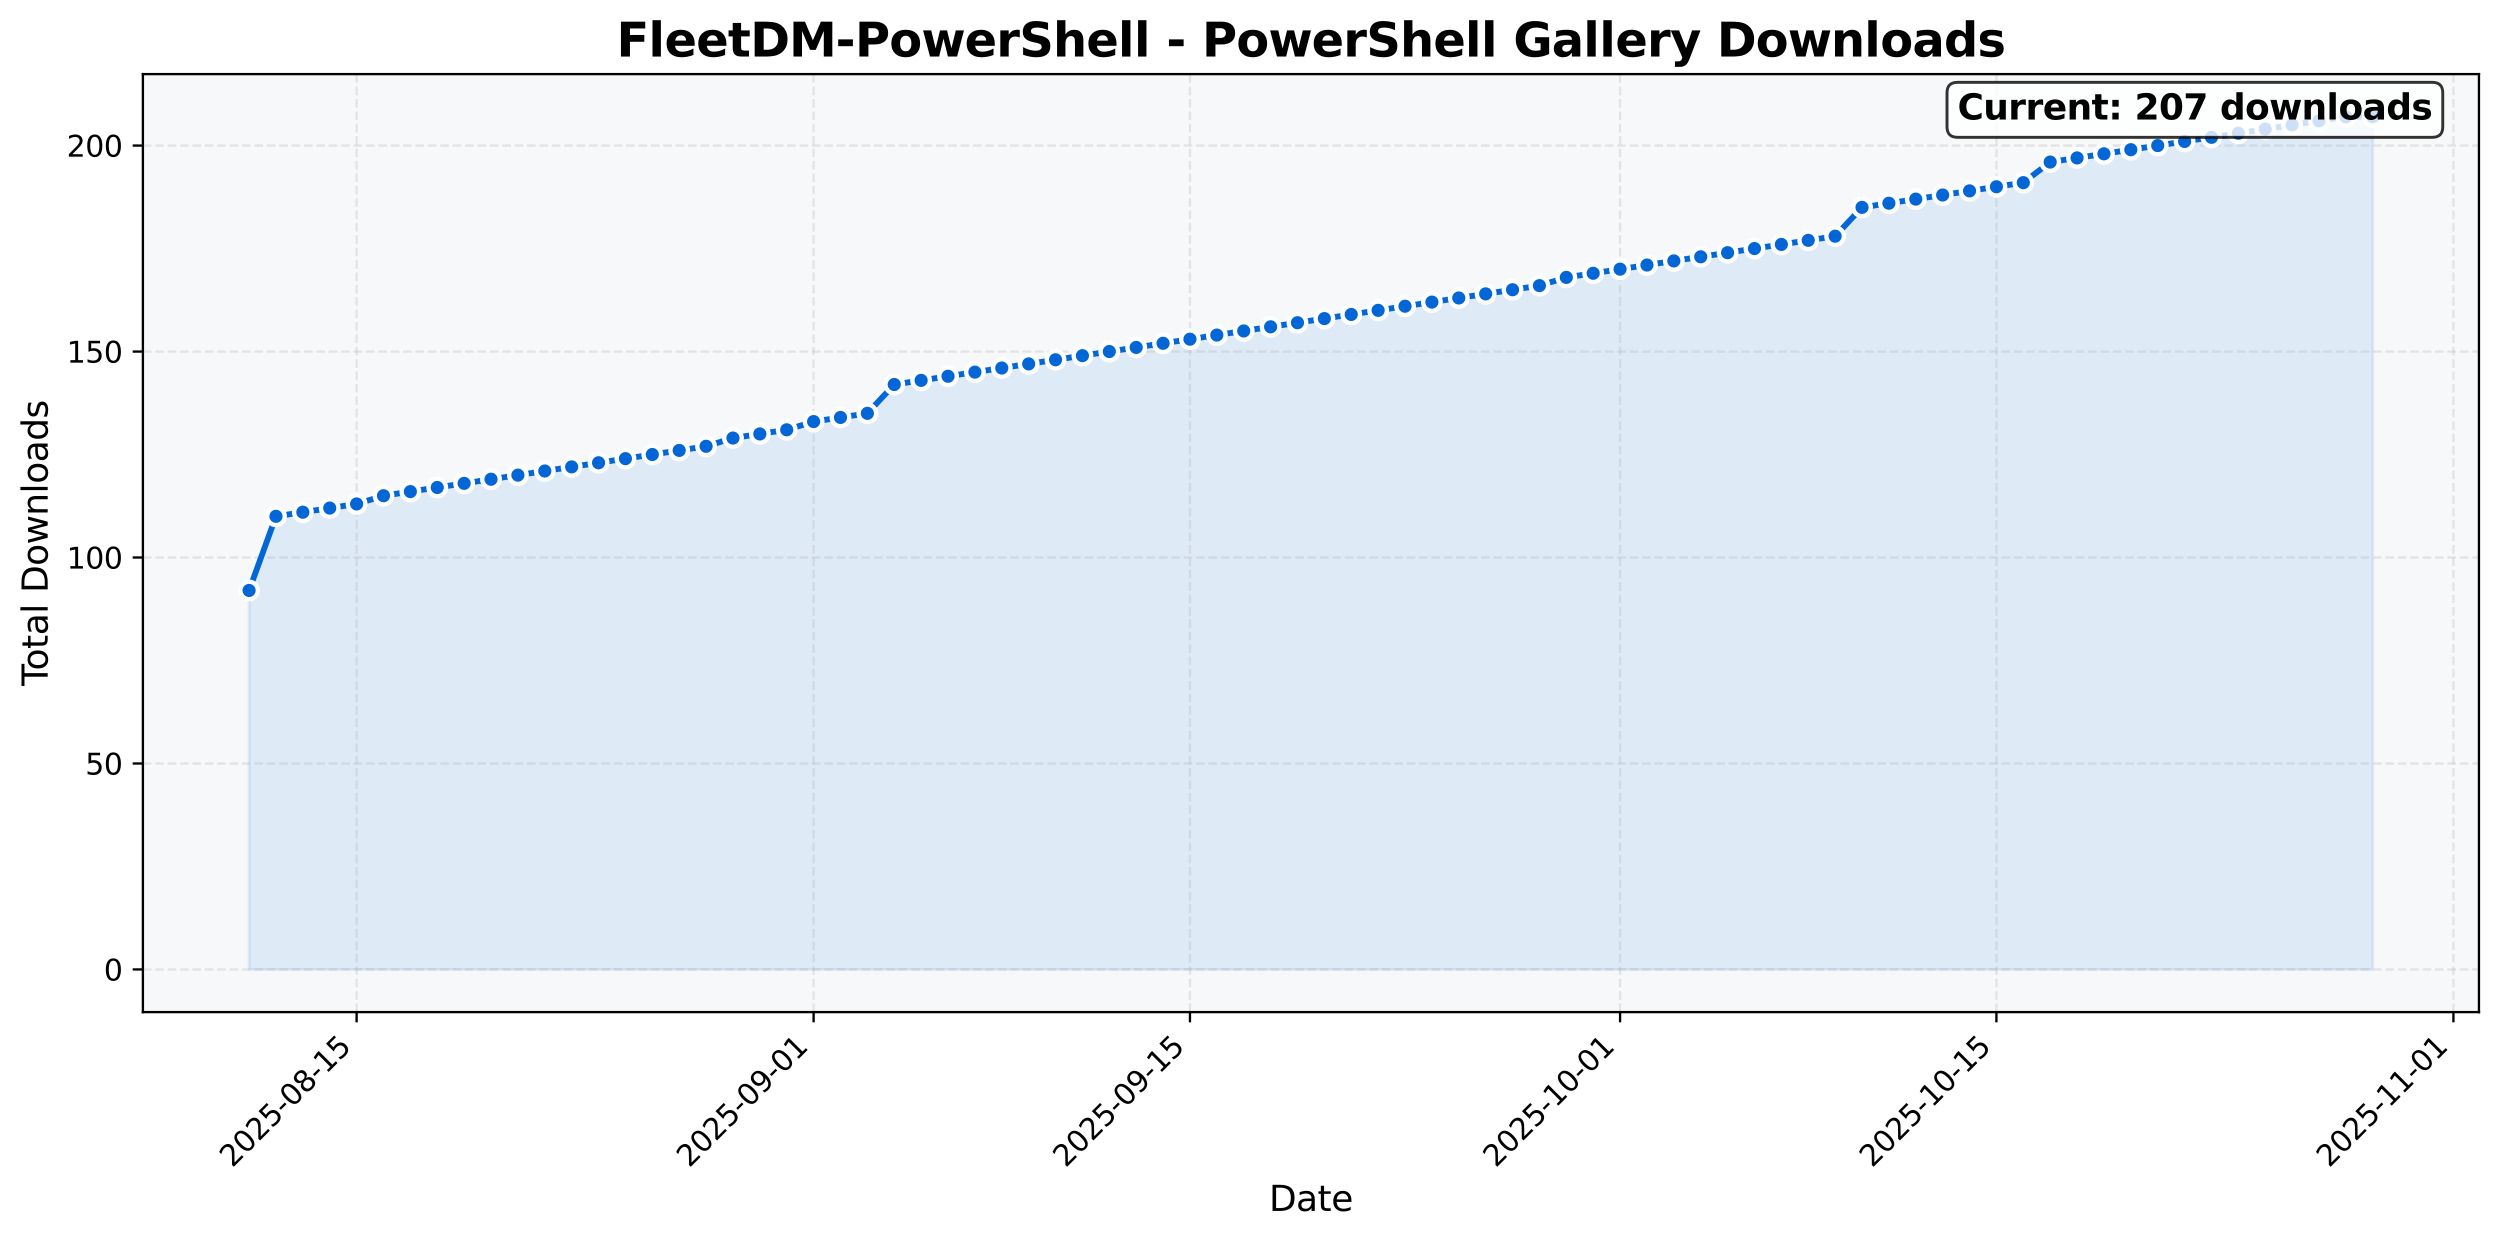 <?xml version="1.0" encoding="utf-8" standalone="no"?>
<!DOCTYPE svg PUBLIC "-//W3C//DTD SVG 1.1//EN"
  "http://www.w3.org/Graphics/SVG/1.1/DTD/svg11.dtd">
<svg xmlns:xlink="http://www.w3.org/1999/xlink" width="855.551pt" height="424.108pt" viewBox="0 0 855.551 424.108" xmlns="http://www.w3.org/2000/svg" version="1.1">
 <defs>
  <style type="text/css">*{stroke-linejoin: round; stroke-linecap: butt}</style>
 </defs>
 <g id="figure_1">
  <g id="patch_1">
   <path d="M 0 424.108 
L 855.551 424.108 
L 855.551 0 
L 0 0 
z
" style="fill: #ffffff"/>
  </g>
  <g id="axes_1">
   <g id="patch_2">
    <path d="M 48.901 346.357 
L 848.351 346.357 
L 848.351 25.358 
L 48.901 25.358 
z
" style="fill: #f6f8fa"/>
   </g>
   <g id="FillBetweenPolyCollection_1">
    <defs>
     <path id="mf51b6cc4b2" d="M 85.24 -92.342 
L 85.24 -222.039 
L 94.44 -247.414 
L 103.639 -248.824 
L 112.839 -250.234 
L 122.039 -251.643 
L 131.238 -254.463 
L 140.438 -255.873 
L 149.637 -257.282 
L 158.837 -258.692 
L 168.037 -260.102 
L 177.236 -261.512 
L 186.436 -262.921 
L 195.636 -264.331 
L 204.835 -265.741 
L 214.035 -267.151 
L 223.235 -268.56 
L 232.434 -269.97 
L 241.634 -271.38 
L 250.834 -274.199 
L 260.033 -275.609 
L 269.233 -277.019 
L 278.433 -279.838 
L 287.632 -281.248 
L 296.832 -282.658 
L 306.032 -292.526 
L 315.231 -293.936 
L 324.431 -295.346 
L 333.631 -296.755 
L 342.83 -298.165 
L 352.03 -299.575 
L 361.23 -300.985 
L 370.429 -302.394 
L 379.629 -303.804 
L 388.828 -305.214 
L 398.028 -306.624 
L 407.228 -308.033 
L 416.427 -309.443 
L 425.627 -310.853 
L 434.827 -312.263 
L 444.026 -313.672 
L 453.226 -315.082 
L 462.426 -316.492 
L 471.625 -317.902 
L 480.825 -319.311 
L 490.025 -320.721 
L 499.224 -322.131 
L 508.424 -323.541 
L 517.624 -324.95 
L 526.823 -326.36 
L 536.023 -329.18 
L 545.223 -330.589 
L 554.422 -331.999 
L 563.622 -333.409 
L 572.822 -334.819 
L 582.021 -336.228 
L 591.221 -337.638 
L 600.421 -339.048 
L 609.62 -340.458 
L 618.82 -341.867 
L 628.02 -343.277 
L 637.219 -353.145 
L 646.419 -354.555 
L 655.618 -355.965 
L 664.818 -357.374 
L 674.018 -358.784 
L 683.217 -360.194 
L 692.417 -361.604 
L 701.617 -368.652 
L 710.816 -370.062 
L 720.016 -371.472 
L 729.216 -372.882 
L 738.415 -374.291 
L 747.615 -375.701 
L 756.815 -377.111 
L 766.014 -378.521 
L 775.214 -379.93 
L 784.414 -381.34 
L 793.613 -382.75 
L 802.813 -384.16 
L 812.013 -384.16 
L 812.013 -92.342 
L 812.013 -92.342 
L 802.813 -92.342 
L 793.613 -92.342 
L 784.414 -92.342 
L 775.214 -92.342 
L 766.014 -92.342 
L 756.815 -92.342 
L 747.615 -92.342 
L 738.415 -92.342 
L 729.216 -92.342 
L 720.016 -92.342 
L 710.816 -92.342 
L 701.617 -92.342 
L 692.417 -92.342 
L 683.217 -92.342 
L 674.018 -92.342 
L 664.818 -92.342 
L 655.618 -92.342 
L 646.419 -92.342 
L 637.219 -92.342 
L 628.02 -92.342 
L 618.82 -92.342 
L 609.62 -92.342 
L 600.421 -92.342 
L 591.221 -92.342 
L 582.021 -92.342 
L 572.822 -92.342 
L 563.622 -92.342 
L 554.422 -92.342 
L 545.223 -92.342 
L 536.023 -92.342 
L 526.823 -92.342 
L 517.624 -92.342 
L 508.424 -92.342 
L 499.224 -92.342 
L 490.025 -92.342 
L 480.825 -92.342 
L 471.625 -92.342 
L 462.426 -92.342 
L 453.226 -92.342 
L 444.026 -92.342 
L 434.827 -92.342 
L 425.627 -92.342 
L 416.427 -92.342 
L 407.228 -92.342 
L 398.028 -92.342 
L 388.828 -92.342 
L 379.629 -92.342 
L 370.429 -92.342 
L 361.23 -92.342 
L 352.03 -92.342 
L 342.83 -92.342 
L 333.631 -92.342 
L 324.431 -92.342 
L 315.231 -92.342 
L 306.032 -92.342 
L 296.832 -92.342 
L 287.632 -92.342 
L 278.433 -92.342 
L 269.233 -92.342 
L 260.033 -92.342 
L 250.834 -92.342 
L 241.634 -92.342 
L 232.434 -92.342 
L 223.235 -92.342 
L 214.035 -92.342 
L 204.835 -92.342 
L 195.636 -92.342 
L 186.436 -92.342 
L 177.236 -92.342 
L 168.037 -92.342 
L 158.837 -92.342 
L 149.637 -92.342 
L 140.438 -92.342 
L 131.238 -92.342 
L 122.039 -92.342 
L 112.839 -92.342 
L 103.639 -92.342 
L 94.44 -92.342 
L 85.24 -92.342 
z
" style="stroke: #0366d6; stroke-opacity: 0.1"/>
    </defs>
    <g clip-path="url(#p0a3a7e2a32)">
     <use xlink:href="#mf51b6cc4b2" x="0" y="424.108" style="fill: #0366d6; fill-opacity: 0.1; stroke: #0366d6; stroke-opacity: 0.1"/>
    </g>
   </g>
   <g id="matplotlib.axis_1">
    <g id="xtick_1">
     <g id="line2d_1">
      <path d="M 122.039 346.357 
L 122.039 25.358 
" clip-path="url(#p0a3a7e2a32)" style="fill: none; stroke-dasharray: 2.96,1.28; stroke-dashoffset: 0; stroke: #b0b0b0; stroke-opacity: 0.3; stroke-width: 0.8"/>
     </g>
     <g id="line2d_2">
      <defs>
       <path id="m3f71ffe006" d="M 0 0 
L 0 3.5 
" style="stroke: #000000; stroke-width: 0.8"/>
      </defs>
      <g>
       <use xlink:href="#m3f71ffe006" x="122.039" y="346.357" style="stroke: #000000; stroke-width: 0.8"/>
      </g>
     </g>
     <g id="text_1">
      <!-- 2025-08-15 -->
      <g transform="translate(79.474 399.824) rotate(-45) scale(0.1 -0.1)">
       <defs>
        <path id="DejaVuSans-32" d="M 1228 531 
L 3431 531 
L 3431 0 
L 469 0 
L 469 531 
Q 828 903 1448 1529 
Q 2069 2156 2228 2338 
Q 2531 2678 2651 2914 
Q 2772 3150 2772 3378 
Q 2772 3750 2511 3984 
Q 2250 4219 1831 4219 
Q 1534 4219 1204 4116 
Q 875 4013 500 3803 
L 500 4441 
Q 881 4594 1212 4672 
Q 1544 4750 1819 4750 
Q 2544 4750 2975 4387 
Q 3406 4025 3406 3419 
Q 3406 3131 3298 2873 
Q 3191 2616 2906 2266 
Q 2828 2175 2409 1742 
Q 1991 1309 1228 531 
z
" transform="scale(0.016)"/>
        <path id="DejaVuSans-30" d="M 2034 4250 
Q 1547 4250 1301 3770 
Q 1056 3291 1056 2328 
Q 1056 1369 1301 889 
Q 1547 409 2034 409 
Q 2525 409 2770 889 
Q 3016 1369 3016 2328 
Q 3016 3291 2770 3770 
Q 2525 4250 2034 4250 
z
M 2034 4750 
Q 2819 4750 3233 4129 
Q 3647 3509 3647 2328 
Q 3647 1150 3233 529 
Q 2819 -91 2034 -91 
Q 1250 -91 836 529 
Q 422 1150 422 2328 
Q 422 3509 836 4129 
Q 1250 4750 2034 4750 
z
" transform="scale(0.016)"/>
        <path id="DejaVuSans-35" d="M 691 4666 
L 3169 4666 
L 3169 4134 
L 1269 4134 
L 1269 2991 
Q 1406 3038 1543 3061 
Q 1681 3084 1819 3084 
Q 2600 3084 3056 2656 
Q 3513 2228 3513 1497 
Q 3513 744 3044 326 
Q 2575 -91 1722 -91 
Q 1428 -91 1123 -41 
Q 819 9 494 109 
L 494 744 
Q 775 591 1075 516 
Q 1375 441 1709 441 
Q 2250 441 2565 725 
Q 2881 1009 2881 1497 
Q 2881 1984 2565 2268 
Q 2250 2553 1709 2553 
Q 1456 2553 1204 2497 
Q 953 2441 691 2322 
L 691 4666 
z
" transform="scale(0.016)"/>
        <path id="DejaVuSans-2d" d="M 313 2009 
L 1997 2009 
L 1997 1497 
L 313 1497 
L 313 2009 
z
" transform="scale(0.016)"/>
        <path id="DejaVuSans-38" d="M 2034 2216 
Q 1584 2216 1326 1975 
Q 1069 1734 1069 1313 
Q 1069 891 1326 650 
Q 1584 409 2034 409 
Q 2484 409 2743 651 
Q 3003 894 3003 1313 
Q 3003 1734 2745 1975 
Q 2488 2216 2034 2216 
z
M 1403 2484 
Q 997 2584 770 2862 
Q 544 3141 544 3541 
Q 544 4100 942 4425 
Q 1341 4750 2034 4750 
Q 2731 4750 3128 4425 
Q 3525 4100 3525 3541 
Q 3525 3141 3298 2862 
Q 3072 2584 2669 2484 
Q 3125 2378 3379 2068 
Q 3634 1759 3634 1313 
Q 3634 634 3220 271 
Q 2806 -91 2034 -91 
Q 1263 -91 848 271 
Q 434 634 434 1313 
Q 434 1759 690 2068 
Q 947 2378 1403 2484 
z
M 1172 3481 
Q 1172 3119 1398 2916 
Q 1625 2713 2034 2713 
Q 2441 2713 2670 2916 
Q 2900 3119 2900 3481 
Q 2900 3844 2670 4047 
Q 2441 4250 2034 4250 
Q 1625 4250 1398 4047 
Q 1172 3844 1172 3481 
z
" transform="scale(0.016)"/>
        <path id="DejaVuSans-31" d="M 794 531 
L 1825 531 
L 1825 4091 
L 703 3866 
L 703 4441 
L 1819 4666 
L 2450 4666 
L 2450 531 
L 3481 531 
L 3481 0 
L 794 0 
L 794 531 
z
" transform="scale(0.016)"/>
       </defs>
       <use xlink:href="#DejaVuSans-32"/>
       <use xlink:href="#DejaVuSans-30" transform="translate(63.623 0)"/>
       <use xlink:href="#DejaVuSans-32" transform="translate(127.246 0)"/>
       <use xlink:href="#DejaVuSans-35" transform="translate(190.869 0)"/>
       <use xlink:href="#DejaVuSans-2d" transform="translate(254.492 0)"/>
       <use xlink:href="#DejaVuSans-30" transform="translate(290.576 0)"/>
       <use xlink:href="#DejaVuSans-38" transform="translate(354.199 0)"/>
       <use xlink:href="#DejaVuSans-2d" transform="translate(417.822 0)"/>
       <use xlink:href="#DejaVuSans-31" transform="translate(453.906 0)"/>
       <use xlink:href="#DejaVuSans-35" transform="translate(517.529 0)"/>
      </g>
     </g>
    </g>
    <g id="xtick_2">
     <g id="line2d_3">
      <path d="M 278.433 346.357 
L 278.433 25.358 
" clip-path="url(#p0a3a7e2a32)" style="fill: none; stroke-dasharray: 2.96,1.28; stroke-dashoffset: 0; stroke: #b0b0b0; stroke-opacity: 0.3; stroke-width: 0.8"/>
     </g>
     <g id="line2d_4">
      <g>
       <use xlink:href="#m3f71ffe006" x="278.433" y="346.357" style="stroke: #000000; stroke-width: 0.8"/>
      </g>
     </g>
     <g id="text_2">
      <!-- 2025-09-01 -->
      <g transform="translate(235.868 399.824) rotate(-45) scale(0.1 -0.1)">
       <defs>
        <path id="DejaVuSans-39" d="M 703 97 
L 703 672 
Q 941 559 1184 500 
Q 1428 441 1663 441 
Q 2288 441 2617 861 
Q 2947 1281 2994 2138 
Q 2813 1869 2534 1725 
Q 2256 1581 1919 1581 
Q 1219 1581 811 2004 
Q 403 2428 403 3163 
Q 403 3881 828 4315 
Q 1253 4750 1959 4750 
Q 2769 4750 3195 4129 
Q 3622 3509 3622 2328 
Q 3622 1225 3098 567 
Q 2575 -91 1691 -91 
Q 1453 -91 1209 -44 
Q 966 3 703 97 
z
M 1959 2075 
Q 2384 2075 2632 2365 
Q 2881 2656 2881 3163 
Q 2881 3666 2632 3958 
Q 2384 4250 1959 4250 
Q 1534 4250 1286 3958 
Q 1038 3666 1038 3163 
Q 1038 2656 1286 2365 
Q 1534 2075 1959 2075 
z
" transform="scale(0.016)"/>
       </defs>
       <use xlink:href="#DejaVuSans-32"/>
       <use xlink:href="#DejaVuSans-30" transform="translate(63.623 0)"/>
       <use xlink:href="#DejaVuSans-32" transform="translate(127.246 0)"/>
       <use xlink:href="#DejaVuSans-35" transform="translate(190.869 0)"/>
       <use xlink:href="#DejaVuSans-2d" transform="translate(254.492 0)"/>
       <use xlink:href="#DejaVuSans-30" transform="translate(290.576 0)"/>
       <use xlink:href="#DejaVuSans-39" transform="translate(354.199 0)"/>
       <use xlink:href="#DejaVuSans-2d" transform="translate(417.822 0)"/>
       <use xlink:href="#DejaVuSans-30" transform="translate(453.906 0)"/>
       <use xlink:href="#DejaVuSans-31" transform="translate(517.529 0)"/>
      </g>
     </g>
    </g>
    <g id="xtick_3">
     <g id="line2d_5">
      <path d="M 407.228 346.357 
L 407.228 25.358 
" clip-path="url(#p0a3a7e2a32)" style="fill: none; stroke-dasharray: 2.96,1.28; stroke-dashoffset: 0; stroke: #b0b0b0; stroke-opacity: 0.3; stroke-width: 0.8"/>
     </g>
     <g id="line2d_6">
      <g>
       <use xlink:href="#m3f71ffe006" x="407.228" y="346.357" style="stroke: #000000; stroke-width: 0.8"/>
      </g>
     </g>
     <g id="text_3">
      <!-- 2025-09-15 -->
      <g transform="translate(364.663 399.824) rotate(-45) scale(0.1 -0.1)">
       <use xlink:href="#DejaVuSans-32"/>
       <use xlink:href="#DejaVuSans-30" transform="translate(63.623 0)"/>
       <use xlink:href="#DejaVuSans-32" transform="translate(127.246 0)"/>
       <use xlink:href="#DejaVuSans-35" transform="translate(190.869 0)"/>
       <use xlink:href="#DejaVuSans-2d" transform="translate(254.492 0)"/>
       <use xlink:href="#DejaVuSans-30" transform="translate(290.576 0)"/>
       <use xlink:href="#DejaVuSans-39" transform="translate(354.199 0)"/>
       <use xlink:href="#DejaVuSans-2d" transform="translate(417.822 0)"/>
       <use xlink:href="#DejaVuSans-31" transform="translate(453.906 0)"/>
       <use xlink:href="#DejaVuSans-35" transform="translate(517.529 0)"/>
      </g>
     </g>
    </g>
    <g id="xtick_4">
     <g id="line2d_7">
      <path d="M 554.422 346.357 
L 554.422 25.358 
" clip-path="url(#p0a3a7e2a32)" style="fill: none; stroke-dasharray: 2.96,1.28; stroke-dashoffset: 0; stroke: #b0b0b0; stroke-opacity: 0.3; stroke-width: 0.8"/>
     </g>
     <g id="line2d_8">
      <g>
       <use xlink:href="#m3f71ffe006" x="554.422" y="346.357" style="stroke: #000000; stroke-width: 0.8"/>
      </g>
     </g>
     <g id="text_4">
      <!-- 2025-10-01 -->
      <g transform="translate(511.858 399.824) rotate(-45) scale(0.1 -0.1)">
       <use xlink:href="#DejaVuSans-32"/>
       <use xlink:href="#DejaVuSans-30" transform="translate(63.623 0)"/>
       <use xlink:href="#DejaVuSans-32" transform="translate(127.246 0)"/>
       <use xlink:href="#DejaVuSans-35" transform="translate(190.869 0)"/>
       <use xlink:href="#DejaVuSans-2d" transform="translate(254.492 0)"/>
       <use xlink:href="#DejaVuSans-31" transform="translate(290.576 0)"/>
       <use xlink:href="#DejaVuSans-30" transform="translate(354.199 0)"/>
       <use xlink:href="#DejaVuSans-2d" transform="translate(417.822 0)"/>
       <use xlink:href="#DejaVuSans-30" transform="translate(453.906 0)"/>
       <use xlink:href="#DejaVuSans-31" transform="translate(517.529 0)"/>
      </g>
     </g>
    </g>
    <g id="xtick_5">
     <g id="line2d_9">
      <path d="M 683.217 346.357 
L 683.217 25.358 
" clip-path="url(#p0a3a7e2a32)" style="fill: none; stroke-dasharray: 2.96,1.28; stroke-dashoffset: 0; stroke: #b0b0b0; stroke-opacity: 0.3; stroke-width: 0.8"/>
     </g>
     <g id="line2d_10">
      <g>
       <use xlink:href="#m3f71ffe006" x="683.217" y="346.357" style="stroke: #000000; stroke-width: 0.8"/>
      </g>
     </g>
     <g id="text_5">
      <!-- 2025-10-15 -->
      <g transform="translate(640.653 399.824) rotate(-45) scale(0.1 -0.1)">
       <use xlink:href="#DejaVuSans-32"/>
       <use xlink:href="#DejaVuSans-30" transform="translate(63.623 0)"/>
       <use xlink:href="#DejaVuSans-32" transform="translate(127.246 0)"/>
       <use xlink:href="#DejaVuSans-35" transform="translate(190.869 0)"/>
       <use xlink:href="#DejaVuSans-2d" transform="translate(254.492 0)"/>
       <use xlink:href="#DejaVuSans-31" transform="translate(290.576 0)"/>
       <use xlink:href="#DejaVuSans-30" transform="translate(354.199 0)"/>
       <use xlink:href="#DejaVuSans-2d" transform="translate(417.822 0)"/>
       <use xlink:href="#DejaVuSans-31" transform="translate(453.906 0)"/>
       <use xlink:href="#DejaVuSans-35" transform="translate(517.529 0)"/>
      </g>
     </g>
    </g>
    <g id="xtick_6">
     <g id="line2d_11">
      <path d="M 839.612 346.357 
L 839.612 25.358 
" clip-path="url(#p0a3a7e2a32)" style="fill: none; stroke-dasharray: 2.96,1.28; stroke-dashoffset: 0; stroke: #b0b0b0; stroke-opacity: 0.3; stroke-width: 0.8"/>
     </g>
     <g id="line2d_12">
      <g>
       <use xlink:href="#m3f71ffe006" x="839.612" y="346.357" style="stroke: #000000; stroke-width: 0.8"/>
      </g>
     </g>
     <g id="text_6">
      <!-- 2025-11-01 -->
      <g transform="translate(797.047 399.824) rotate(-45) scale(0.1 -0.1)">
       <use xlink:href="#DejaVuSans-32"/>
       <use xlink:href="#DejaVuSans-30" transform="translate(63.623 0)"/>
       <use xlink:href="#DejaVuSans-32" transform="translate(127.246 0)"/>
       <use xlink:href="#DejaVuSans-35" transform="translate(190.869 0)"/>
       <use xlink:href="#DejaVuSans-2d" transform="translate(254.492 0)"/>
       <use xlink:href="#DejaVuSans-31" transform="translate(290.576 0)"/>
       <use xlink:href="#DejaVuSans-31" transform="translate(354.199 0)"/>
       <use xlink:href="#DejaVuSans-2d" transform="translate(417.822 0)"/>
       <use xlink:href="#DejaVuSans-30" transform="translate(453.906 0)"/>
       <use xlink:href="#DejaVuSans-31" transform="translate(517.529 0)"/>
      </g>
     </g>
    </g>
    <g id="text_7">
     <!-- Date -->
     <g transform="translate(434.285 414.412) scale(0.12 -0.12)">
      <defs>
       <path id="DejaVuSans-44" d="M 1259 4147 
L 1259 519 
L 2022 519 
Q 2988 519 3436 956 
Q 3884 1394 3884 2338 
Q 3884 3275 3436 3711 
Q 2988 4147 2022 4147 
L 1259 4147 
z
M 628 4666 
L 1925 4666 
Q 3281 4666 3915 4102 
Q 4550 3538 4550 2338 
Q 4550 1131 3912 565 
Q 3275 0 1925 0 
L 628 0 
L 628 4666 
z
" transform="scale(0.016)"/>
       <path id="DejaVuSans-61" d="M 2194 1759 
Q 1497 1759 1228 1600 
Q 959 1441 959 1056 
Q 959 750 1161 570 
Q 1363 391 1709 391 
Q 2188 391 2477 730 
Q 2766 1069 2766 1631 
L 2766 1759 
L 2194 1759 
z
M 3341 1997 
L 3341 0 
L 2766 0 
L 2766 531 
Q 2569 213 2275 61 
Q 1981 -91 1556 -91 
Q 1019 -91 701 211 
Q 384 513 384 1019 
Q 384 1609 779 1909 
Q 1175 2209 1959 2209 
L 2766 2209 
L 2766 2266 
Q 2766 2663 2505 2880 
Q 2244 3097 1772 3097 
Q 1472 3097 1187 3025 
Q 903 2953 641 2809 
L 641 3341 
Q 956 3463 1253 3523 
Q 1550 3584 1831 3584 
Q 2591 3584 2966 3190 
Q 3341 2797 3341 1997 
z
" transform="scale(0.016)"/>
       <path id="DejaVuSans-74" d="M 1172 4494 
L 1172 3500 
L 2356 3500 
L 2356 3053 
L 1172 3053 
L 1172 1153 
Q 1172 725 1289 603 
Q 1406 481 1766 481 
L 2356 481 
L 2356 0 
L 1766 0 
Q 1100 0 847 248 
Q 594 497 594 1153 
L 594 3053 
L 172 3053 
L 172 3500 
L 594 3500 
L 594 4494 
L 1172 4494 
z
" transform="scale(0.016)"/>
       <path id="DejaVuSans-65" d="M 3597 1894 
L 3597 1613 
L 953 1613 
Q 991 1019 1311 708 
Q 1631 397 2203 397 
Q 2534 397 2845 478 
Q 3156 559 3463 722 
L 3463 178 
Q 3153 47 2828 -22 
Q 2503 -91 2169 -91 
Q 1331 -91 842 396 
Q 353 884 353 1716 
Q 353 2575 817 3079 
Q 1281 3584 2069 3584 
Q 2775 3584 3186 3129 
Q 3597 2675 3597 1894 
z
M 3022 2063 
Q 3016 2534 2758 2815 
Q 2500 3097 2075 3097 
Q 1594 3097 1305 2825 
Q 1016 2553 972 2059 
L 3022 2063 
z
" transform="scale(0.016)"/>
      </defs>
      <use xlink:href="#DejaVuSans-44"/>
      <use xlink:href="#DejaVuSans-61" transform="translate(77.002 0)"/>
      <use xlink:href="#DejaVuSans-74" transform="translate(138.281 0)"/>
      <use xlink:href="#DejaVuSans-65" transform="translate(177.49 0)"/>
     </g>
    </g>
   </g>
   <g id="matplotlib.axis_2">
    <g id="ytick_1">
     <g id="line2d_13">
      <path d="M 48.901 331.766 
L 848.351 331.766 
" clip-path="url(#p0a3a7e2a32)" style="fill: none; stroke-dasharray: 2.96,1.28; stroke-dashoffset: 0; stroke: #b0b0b0; stroke-opacity: 0.3; stroke-width: 0.8"/>
     </g>
     <g id="line2d_14">
      <defs>
       <path id="m0912229878" d="M 0 0 
L -3.5 0 
" style="stroke: #000000; stroke-width: 0.8"/>
      </defs>
      <g>
       <use xlink:href="#m0912229878" x="48.901" y="331.766" style="stroke: #000000; stroke-width: 0.8"/>
      </g>
     </g>
     <g id="text_8">
      <!-- 0 -->
      <g transform="translate(35.539 335.565) scale(0.1 -0.1)">
       <use xlink:href="#DejaVuSans-30"/>
      </g>
     </g>
    </g>
    <g id="ytick_2">
     <g id="line2d_15">
      <path d="M 48.901 261.279 
L 848.351 261.279 
" clip-path="url(#p0a3a7e2a32)" style="fill: none; stroke-dasharray: 2.96,1.28; stroke-dashoffset: 0; stroke: #b0b0b0; stroke-opacity: 0.3; stroke-width: 0.8"/>
     </g>
     <g id="line2d_16">
      <g>
       <use xlink:href="#m0912229878" x="48.901" y="261.279" style="stroke: #000000; stroke-width: 0.8"/>
      </g>
     </g>
     <g id="text_9">
      <!-- 50 -->
      <g transform="translate(29.176 265.078) scale(0.1 -0.1)">
       <use xlink:href="#DejaVuSans-35"/>
       <use xlink:href="#DejaVuSans-30" transform="translate(63.623 0)"/>
      </g>
     </g>
    </g>
    <g id="ytick_3">
     <g id="line2d_17">
      <path d="M 48.901 190.791 
L 848.351 190.791 
" clip-path="url(#p0a3a7e2a32)" style="fill: none; stroke-dasharray: 2.96,1.28; stroke-dashoffset: 0; stroke: #b0b0b0; stroke-opacity: 0.3; stroke-width: 0.8"/>
     </g>
     <g id="line2d_18">
      <g>
       <use xlink:href="#m0912229878" x="48.901" y="190.791" style="stroke: #000000; stroke-width: 0.8"/>
      </g>
     </g>
     <g id="text_10">
      <!-- 100 -->
      <g transform="translate(22.814 194.591) scale(0.1 -0.1)">
       <use xlink:href="#DejaVuSans-31"/>
       <use xlink:href="#DejaVuSans-30" transform="translate(63.623 0)"/>
       <use xlink:href="#DejaVuSans-30" transform="translate(127.246 0)"/>
      </g>
     </g>
    </g>
    <g id="ytick_4">
     <g id="line2d_19">
      <path d="M 48.901 120.304 
L 848.351 120.304 
" clip-path="url(#p0a3a7e2a32)" style="fill: none; stroke-dasharray: 2.96,1.28; stroke-dashoffset: 0; stroke: #b0b0b0; stroke-opacity: 0.3; stroke-width: 0.8"/>
     </g>
     <g id="line2d_20">
      <g>
       <use xlink:href="#m0912229878" x="48.901" y="120.304" style="stroke: #000000; stroke-width: 0.8"/>
      </g>
     </g>
     <g id="text_11">
      <!-- 150 -->
      <g transform="translate(22.814 124.103) scale(0.1 -0.1)">
       <use xlink:href="#DejaVuSans-31"/>
       <use xlink:href="#DejaVuSans-35" transform="translate(63.623 0)"/>
       <use xlink:href="#DejaVuSans-30" transform="translate(127.246 0)"/>
      </g>
     </g>
    </g>
    <g id="ytick_5">
     <g id="line2d_21">
      <path d="M 48.901 49.817 
L 848.351 49.817 
" clip-path="url(#p0a3a7e2a32)" style="fill: none; stroke-dasharray: 2.96,1.28; stroke-dashoffset: 0; stroke: #b0b0b0; stroke-opacity: 0.3; stroke-width: 0.8"/>
     </g>
     <g id="line2d_22">
      <g>
       <use xlink:href="#m0912229878" x="48.901" y="49.817" style="stroke: #000000; stroke-width: 0.8"/>
      </g>
     </g>
     <g id="text_12">
      <!-- 200 -->
      <g transform="translate(22.814 53.616) scale(0.1 -0.1)">
       <use xlink:href="#DejaVuSans-32"/>
       <use xlink:href="#DejaVuSans-30" transform="translate(63.623 0)"/>
       <use xlink:href="#DejaVuSans-30" transform="translate(127.246 0)"/>
      </g>
     </g>
    </g>
    <g id="text_13">
     <!-- Total Downloads -->
     <g transform="translate(16.318 234.726) rotate(-90) scale(0.12 -0.12)">
      <defs>
       <path id="DejaVuSans-54" d="M -19 4666 
L 3928 4666 
L 3928 4134 
L 2272 4134 
L 2272 0 
L 1638 0 
L 1638 4134 
L -19 4134 
L -19 4666 
z
" transform="scale(0.016)"/>
       <path id="DejaVuSans-6f" d="M 1959 3097 
Q 1497 3097 1228 2736 
Q 959 2375 959 1747 
Q 959 1119 1226 758 
Q 1494 397 1959 397 
Q 2419 397 2687 759 
Q 2956 1122 2956 1747 
Q 2956 2369 2687 2733 
Q 2419 3097 1959 3097 
z
M 1959 3584 
Q 2709 3584 3137 3096 
Q 3566 2609 3566 1747 
Q 3566 888 3137 398 
Q 2709 -91 1959 -91 
Q 1206 -91 779 398 
Q 353 888 353 1747 
Q 353 2609 779 3096 
Q 1206 3584 1959 3584 
z
" transform="scale(0.016)"/>
       <path id="DejaVuSans-6c" d="M 603 4863 
L 1178 4863 
L 1178 0 
L 603 0 
L 603 4863 
z
" transform="scale(0.016)"/>
       <path id="DejaVuSans-20" transform="scale(0.016)"/>
       <path id="DejaVuSans-77" d="M 269 3500 
L 844 3500 
L 1563 769 
L 2278 3500 
L 2956 3500 
L 3675 769 
L 4391 3500 
L 4966 3500 
L 4050 0 
L 3372 0 
L 2619 2869 
L 1863 0 
L 1184 0 
L 269 3500 
z
" transform="scale(0.016)"/>
       <path id="DejaVuSans-6e" d="M 3513 2113 
L 3513 0 
L 2938 0 
L 2938 2094 
Q 2938 2591 2744 2837 
Q 2550 3084 2163 3084 
Q 1697 3084 1428 2787 
Q 1159 2491 1159 1978 
L 1159 0 
L 581 0 
L 581 3500 
L 1159 3500 
L 1159 2956 
Q 1366 3272 1645 3428 
Q 1925 3584 2291 3584 
Q 2894 3584 3203 3211 
Q 3513 2838 3513 2113 
z
" transform="scale(0.016)"/>
       <path id="DejaVuSans-64" d="M 2906 2969 
L 2906 4863 
L 3481 4863 
L 3481 0 
L 2906 0 
L 2906 525 
Q 2725 213 2448 61 
Q 2172 -91 1784 -91 
Q 1150 -91 751 415 
Q 353 922 353 1747 
Q 353 2572 751 3078 
Q 1150 3584 1784 3584 
Q 2172 3584 2448 3432 
Q 2725 3281 2906 2969 
z
M 947 1747 
Q 947 1113 1208 752 
Q 1469 391 1925 391 
Q 2381 391 2643 752 
Q 2906 1113 2906 1747 
Q 2906 2381 2643 2742 
Q 2381 3103 1925 3103 
Q 1469 3103 1208 2742 
Q 947 2381 947 1747 
z
" transform="scale(0.016)"/>
       <path id="DejaVuSans-73" d="M 2834 3397 
L 2834 2853 
Q 2591 2978 2328 3040 
Q 2066 3103 1784 3103 
Q 1356 3103 1142 2972 
Q 928 2841 928 2578 
Q 928 2378 1081 2264 
Q 1234 2150 1697 2047 
L 1894 2003 
Q 2506 1872 2764 1633 
Q 3022 1394 3022 966 
Q 3022 478 2636 193 
Q 2250 -91 1575 -91 
Q 1294 -91 989 -36 
Q 684 19 347 128 
L 347 722 
Q 666 556 975 473 
Q 1284 391 1588 391 
Q 1994 391 2212 530 
Q 2431 669 2431 922 
Q 2431 1156 2273 1281 
Q 2116 1406 1581 1522 
L 1381 1569 
Q 847 1681 609 1914 
Q 372 2147 372 2553 
Q 372 3047 722 3315 
Q 1072 3584 1716 3584 
Q 2034 3584 2315 3537 
Q 2597 3491 2834 3397 
z
" transform="scale(0.016)"/>
      </defs>
      <use xlink:href="#DejaVuSans-54"/>
      <use xlink:href="#DejaVuSans-6f" transform="translate(44.084 0)"/>
      <use xlink:href="#DejaVuSans-74" transform="translate(105.266 0)"/>
      <use xlink:href="#DejaVuSans-61" transform="translate(144.475 0)"/>
      <use xlink:href="#DejaVuSans-6c" transform="translate(205.754 0)"/>
      <use xlink:href="#DejaVuSans-20" transform="translate(233.537 0)"/>
      <use xlink:href="#DejaVuSans-44" transform="translate(265.324 0)"/>
      <use xlink:href="#DejaVuSans-6f" transform="translate(342.326 0)"/>
      <use xlink:href="#DejaVuSans-77" transform="translate(403.508 0)"/>
      <use xlink:href="#DejaVuSans-6e" transform="translate(485.295 0)"/>
      <use xlink:href="#DejaVuSans-6c" transform="translate(548.674 0)"/>
      <use xlink:href="#DejaVuSans-6f" transform="translate(576.457 0)"/>
      <use xlink:href="#DejaVuSans-61" transform="translate(637.639 0)"/>
      <use xlink:href="#DejaVuSans-64" transform="translate(698.918 0)"/>
      <use xlink:href="#DejaVuSans-73" transform="translate(762.395 0)"/>
     </g>
    </g>
   </g>
   <g id="line2d_23">
    <path d="M 85.24 202.069 
L 94.44 176.694 
L 103.639 175.284 
L 112.839 173.874 
L 122.039 172.465 
L 131.238 169.645 
L 140.438 168.235 
L 149.637 166.826 
L 158.837 165.416 
L 168.037 164.006 
L 177.236 162.596 
L 186.436 161.187 
L 195.636 159.777 
L 204.835 158.367 
L 214.035 156.957 
L 223.235 155.548 
L 232.434 154.138 
L 241.634 152.728 
L 250.834 149.909 
L 260.033 148.499 
L 269.233 147.089 
L 278.433 144.27 
L 287.632 142.86 
L 296.832 141.45 
L 306.032 131.582 
L 315.231 130.172 
L 324.431 128.762 
L 333.631 127.353 
L 342.83 125.943 
L 352.03 124.533 
L 361.23 123.123 
L 370.429 121.714 
L 379.629 120.304 
L 388.828 118.894 
L 398.028 117.484 
L 407.228 116.075 
L 416.427 114.665 
L 425.627 113.255 
L 434.827 111.845 
L 444.026 110.436 
L 453.226 109.026 
L 462.426 107.616 
L 471.625 106.206 
L 480.825 104.797 
L 490.025 103.387 
L 499.224 101.977 
L 508.424 100.567 
L 517.624 99.158 
L 526.823 97.748 
L 536.023 94.929 
L 545.223 93.519 
L 554.422 92.109 
L 563.622 90.699 
L 572.822 89.29 
L 582.021 87.88 
L 591.221 86.47 
L 600.421 85.06 
L 609.62 83.651 
L 618.82 82.241 
L 628.02 80.831 
L 637.219 70.963 
L 646.419 69.553 
L 655.618 68.143 
L 664.818 66.734 
L 674.018 65.324 
L 683.217 63.914 
L 692.417 62.504 
L 701.617 55.456 
L 710.816 54.046 
L 720.016 52.636 
L 729.216 51.226 
L 738.415 49.817 
L 747.615 48.407 
L 756.815 46.997 
L 766.014 45.587 
L 775.214 44.178 
L 784.414 42.768 
L 793.613 41.358 
L 802.813 39.948 
L 812.013 39.948 
" clip-path="url(#p0a3a7e2a32)" style="fill: none; stroke: #0366d6; stroke-width: 2; stroke-linecap: square"/>
    <defs>
     <path id="m5c4029cd09" d="M 0 3 
C 0.796 3 1.559 2.684 2.121 2.121 
C 2.684 1.559 3 0.796 3 0 
C 3 -0.796 2.684 -1.559 2.121 -2.121 
C 1.559 -2.684 0.796 -3 0 -3 
C -0.796 -3 -1.559 -2.684 -2.121 -2.121 
C -2.684 -1.559 -3 -0.796 -3 0 
C -3 0.796 -2.684 1.559 -2.121 2.121 
C -1.559 2.684 -0.796 3 0 3 
z
" style="stroke: #ffffff; stroke-width: 1.5"/>
    </defs>
    <g clip-path="url(#p0a3a7e2a32)">
     <use xlink:href="#m5c4029cd09" x="85.24" y="202.069" style="fill: #0366d6; stroke: #ffffff; stroke-width: 1.5"/>
     <use xlink:href="#m5c4029cd09" x="94.44" y="176.694" style="fill: #0366d6; stroke: #ffffff; stroke-width: 1.5"/>
     <use xlink:href="#m5c4029cd09" x="103.639" y="175.284" style="fill: #0366d6; stroke: #ffffff; stroke-width: 1.5"/>
     <use xlink:href="#m5c4029cd09" x="112.839" y="173.874" style="fill: #0366d6; stroke: #ffffff; stroke-width: 1.5"/>
     <use xlink:href="#m5c4029cd09" x="122.039" y="172.465" style="fill: #0366d6; stroke: #ffffff; stroke-width: 1.5"/>
     <use xlink:href="#m5c4029cd09" x="131.238" y="169.645" style="fill: #0366d6; stroke: #ffffff; stroke-width: 1.5"/>
     <use xlink:href="#m5c4029cd09" x="140.438" y="168.235" style="fill: #0366d6; stroke: #ffffff; stroke-width: 1.5"/>
     <use xlink:href="#m5c4029cd09" x="149.637" y="166.826" style="fill: #0366d6; stroke: #ffffff; stroke-width: 1.5"/>
     <use xlink:href="#m5c4029cd09" x="158.837" y="165.416" style="fill: #0366d6; stroke: #ffffff; stroke-width: 1.5"/>
     <use xlink:href="#m5c4029cd09" x="168.037" y="164.006" style="fill: #0366d6; stroke: #ffffff; stroke-width: 1.5"/>
     <use xlink:href="#m5c4029cd09" x="177.236" y="162.596" style="fill: #0366d6; stroke: #ffffff; stroke-width: 1.5"/>
     <use xlink:href="#m5c4029cd09" x="186.436" y="161.187" style="fill: #0366d6; stroke: #ffffff; stroke-width: 1.5"/>
     <use xlink:href="#m5c4029cd09" x="195.636" y="159.777" style="fill: #0366d6; stroke: #ffffff; stroke-width: 1.5"/>
     <use xlink:href="#m5c4029cd09" x="204.835" y="158.367" style="fill: #0366d6; stroke: #ffffff; stroke-width: 1.5"/>
     <use xlink:href="#m5c4029cd09" x="214.035" y="156.957" style="fill: #0366d6; stroke: #ffffff; stroke-width: 1.5"/>
     <use xlink:href="#m5c4029cd09" x="223.235" y="155.548" style="fill: #0366d6; stroke: #ffffff; stroke-width: 1.5"/>
     <use xlink:href="#m5c4029cd09" x="232.434" y="154.138" style="fill: #0366d6; stroke: #ffffff; stroke-width: 1.5"/>
     <use xlink:href="#m5c4029cd09" x="241.634" y="152.728" style="fill: #0366d6; stroke: #ffffff; stroke-width: 1.5"/>
     <use xlink:href="#m5c4029cd09" x="250.834" y="149.909" style="fill: #0366d6; stroke: #ffffff; stroke-width: 1.5"/>
     <use xlink:href="#m5c4029cd09" x="260.033" y="148.499" style="fill: #0366d6; stroke: #ffffff; stroke-width: 1.5"/>
     <use xlink:href="#m5c4029cd09" x="269.233" y="147.089" style="fill: #0366d6; stroke: #ffffff; stroke-width: 1.5"/>
     <use xlink:href="#m5c4029cd09" x="278.433" y="144.27" style="fill: #0366d6; stroke: #ffffff; stroke-width: 1.5"/>
     <use xlink:href="#m5c4029cd09" x="287.632" y="142.86" style="fill: #0366d6; stroke: #ffffff; stroke-width: 1.5"/>
     <use xlink:href="#m5c4029cd09" x="296.832" y="141.45" style="fill: #0366d6; stroke: #ffffff; stroke-width: 1.5"/>
     <use xlink:href="#m5c4029cd09" x="306.032" y="131.582" style="fill: #0366d6; stroke: #ffffff; stroke-width: 1.5"/>
     <use xlink:href="#m5c4029cd09" x="315.231" y="130.172" style="fill: #0366d6; stroke: #ffffff; stroke-width: 1.5"/>
     <use xlink:href="#m5c4029cd09" x="324.431" y="128.762" style="fill: #0366d6; stroke: #ffffff; stroke-width: 1.5"/>
     <use xlink:href="#m5c4029cd09" x="333.631" y="127.353" style="fill: #0366d6; stroke: #ffffff; stroke-width: 1.5"/>
     <use xlink:href="#m5c4029cd09" x="342.83" y="125.943" style="fill: #0366d6; stroke: #ffffff; stroke-width: 1.5"/>
     <use xlink:href="#m5c4029cd09" x="352.03" y="124.533" style="fill: #0366d6; stroke: #ffffff; stroke-width: 1.5"/>
     <use xlink:href="#m5c4029cd09" x="361.23" y="123.123" style="fill: #0366d6; stroke: #ffffff; stroke-width: 1.5"/>
     <use xlink:href="#m5c4029cd09" x="370.429" y="121.714" style="fill: #0366d6; stroke: #ffffff; stroke-width: 1.5"/>
     <use xlink:href="#m5c4029cd09" x="379.629" y="120.304" style="fill: #0366d6; stroke: #ffffff; stroke-width: 1.5"/>
     <use xlink:href="#m5c4029cd09" x="388.828" y="118.894" style="fill: #0366d6; stroke: #ffffff; stroke-width: 1.5"/>
     <use xlink:href="#m5c4029cd09" x="398.028" y="117.484" style="fill: #0366d6; stroke: #ffffff; stroke-width: 1.5"/>
     <use xlink:href="#m5c4029cd09" x="407.228" y="116.075" style="fill: #0366d6; stroke: #ffffff; stroke-width: 1.5"/>
     <use xlink:href="#m5c4029cd09" x="416.427" y="114.665" style="fill: #0366d6; stroke: #ffffff; stroke-width: 1.5"/>
     <use xlink:href="#m5c4029cd09" x="425.627" y="113.255" style="fill: #0366d6; stroke: #ffffff; stroke-width: 1.5"/>
     <use xlink:href="#m5c4029cd09" x="434.827" y="111.845" style="fill: #0366d6; stroke: #ffffff; stroke-width: 1.5"/>
     <use xlink:href="#m5c4029cd09" x="444.026" y="110.436" style="fill: #0366d6; stroke: #ffffff; stroke-width: 1.5"/>
     <use xlink:href="#m5c4029cd09" x="453.226" y="109.026" style="fill: #0366d6; stroke: #ffffff; stroke-width: 1.5"/>
     <use xlink:href="#m5c4029cd09" x="462.426" y="107.616" style="fill: #0366d6; stroke: #ffffff; stroke-width: 1.5"/>
     <use xlink:href="#m5c4029cd09" x="471.625" y="106.206" style="fill: #0366d6; stroke: #ffffff; stroke-width: 1.5"/>
     <use xlink:href="#m5c4029cd09" x="480.825" y="104.797" style="fill: #0366d6; stroke: #ffffff; stroke-width: 1.5"/>
     <use xlink:href="#m5c4029cd09" x="490.025" y="103.387" style="fill: #0366d6; stroke: #ffffff; stroke-width: 1.5"/>
     <use xlink:href="#m5c4029cd09" x="499.224" y="101.977" style="fill: #0366d6; stroke: #ffffff; stroke-width: 1.5"/>
     <use xlink:href="#m5c4029cd09" x="508.424" y="100.567" style="fill: #0366d6; stroke: #ffffff; stroke-width: 1.5"/>
     <use xlink:href="#m5c4029cd09" x="517.624" y="99.158" style="fill: #0366d6; stroke: #ffffff; stroke-width: 1.5"/>
     <use xlink:href="#m5c4029cd09" x="526.823" y="97.748" style="fill: #0366d6; stroke: #ffffff; stroke-width: 1.5"/>
     <use xlink:href="#m5c4029cd09" x="536.023" y="94.929" style="fill: #0366d6; stroke: #ffffff; stroke-width: 1.5"/>
     <use xlink:href="#m5c4029cd09" x="545.223" y="93.519" style="fill: #0366d6; stroke: #ffffff; stroke-width: 1.5"/>
     <use xlink:href="#m5c4029cd09" x="554.422" y="92.109" style="fill: #0366d6; stroke: #ffffff; stroke-width: 1.5"/>
     <use xlink:href="#m5c4029cd09" x="563.622" y="90.699" style="fill: #0366d6; stroke: #ffffff; stroke-width: 1.5"/>
     <use xlink:href="#m5c4029cd09" x="572.822" y="89.29" style="fill: #0366d6; stroke: #ffffff; stroke-width: 1.5"/>
     <use xlink:href="#m5c4029cd09" x="582.021" y="87.88" style="fill: #0366d6; stroke: #ffffff; stroke-width: 1.5"/>
     <use xlink:href="#m5c4029cd09" x="591.221" y="86.47" style="fill: #0366d6; stroke: #ffffff; stroke-width: 1.5"/>
     <use xlink:href="#m5c4029cd09" x="600.421" y="85.06" style="fill: #0366d6; stroke: #ffffff; stroke-width: 1.5"/>
     <use xlink:href="#m5c4029cd09" x="609.62" y="83.651" style="fill: #0366d6; stroke: #ffffff; stroke-width: 1.5"/>
     <use xlink:href="#m5c4029cd09" x="618.82" y="82.241" style="fill: #0366d6; stroke: #ffffff; stroke-width: 1.5"/>
     <use xlink:href="#m5c4029cd09" x="628.02" y="80.831" style="fill: #0366d6; stroke: #ffffff; stroke-width: 1.5"/>
     <use xlink:href="#m5c4029cd09" x="637.219" y="70.963" style="fill: #0366d6; stroke: #ffffff; stroke-width: 1.5"/>
     <use xlink:href="#m5c4029cd09" x="646.419" y="69.553" style="fill: #0366d6; stroke: #ffffff; stroke-width: 1.5"/>
     <use xlink:href="#m5c4029cd09" x="655.618" y="68.143" style="fill: #0366d6; stroke: #ffffff; stroke-width: 1.5"/>
     <use xlink:href="#m5c4029cd09" x="664.818" y="66.734" style="fill: #0366d6; stroke: #ffffff; stroke-width: 1.5"/>
     <use xlink:href="#m5c4029cd09" x="674.018" y="65.324" style="fill: #0366d6; stroke: #ffffff; stroke-width: 1.5"/>
     <use xlink:href="#m5c4029cd09" x="683.217" y="63.914" style="fill: #0366d6; stroke: #ffffff; stroke-width: 1.5"/>
     <use xlink:href="#m5c4029cd09" x="692.417" y="62.504" style="fill: #0366d6; stroke: #ffffff; stroke-width: 1.5"/>
     <use xlink:href="#m5c4029cd09" x="701.617" y="55.456" style="fill: #0366d6; stroke: #ffffff; stroke-width: 1.5"/>
     <use xlink:href="#m5c4029cd09" x="710.816" y="54.046" style="fill: #0366d6; stroke: #ffffff; stroke-width: 1.5"/>
     <use xlink:href="#m5c4029cd09" x="720.016" y="52.636" style="fill: #0366d6; stroke: #ffffff; stroke-width: 1.5"/>
     <use xlink:href="#m5c4029cd09" x="729.216" y="51.226" style="fill: #0366d6; stroke: #ffffff; stroke-width: 1.5"/>
     <use xlink:href="#m5c4029cd09" x="738.415" y="49.817" style="fill: #0366d6; stroke: #ffffff; stroke-width: 1.5"/>
     <use xlink:href="#m5c4029cd09" x="747.615" y="48.407" style="fill: #0366d6; stroke: #ffffff; stroke-width: 1.5"/>
     <use xlink:href="#m5c4029cd09" x="756.815" y="46.997" style="fill: #0366d6; stroke: #ffffff; stroke-width: 1.5"/>
     <use xlink:href="#m5c4029cd09" x="766.014" y="45.587" style="fill: #0366d6; stroke: #ffffff; stroke-width: 1.5"/>
     <use xlink:href="#m5c4029cd09" x="775.214" y="44.178" style="fill: #0366d6; stroke: #ffffff; stroke-width: 1.5"/>
     <use xlink:href="#m5c4029cd09" x="784.414" y="42.768" style="fill: #0366d6; stroke: #ffffff; stroke-width: 1.5"/>
     <use xlink:href="#m5c4029cd09" x="793.613" y="41.358" style="fill: #0366d6; stroke: #ffffff; stroke-width: 1.5"/>
     <use xlink:href="#m5c4029cd09" x="802.813" y="39.948" style="fill: #0366d6; stroke: #ffffff; stroke-width: 1.5"/>
     <use xlink:href="#m5c4029cd09" x="812.013" y="39.948" style="fill: #0366d6; stroke: #ffffff; stroke-width: 1.5"/>
    </g>
   </g>
   <g id="patch_3">
    <path d="M 48.901 346.357 
L 48.901 25.358 
" style="fill: none; stroke: #000000; stroke-width: 0.8; stroke-linejoin: miter; stroke-linecap: square"/>
   </g>
   <g id="patch_4">
    <path d="M 848.351 346.357 
L 848.351 25.358 
" style="fill: none; stroke: #000000; stroke-width: 0.8; stroke-linejoin: miter; stroke-linecap: square"/>
   </g>
   <g id="patch_5">
    <path d="M 48.901 346.357 
L 848.351 346.357 
" style="fill: none; stroke: #000000; stroke-width: 0.8; stroke-linejoin: miter; stroke-linecap: square"/>
   </g>
   <g id="patch_6">
    <path d="M 48.901 25.358 
L 848.351 25.358 
" style="fill: none; stroke: #000000; stroke-width: 0.8; stroke-linejoin: miter; stroke-linecap: square"/>
   </g>
   <g id="text_14">
    <g id="patch_7">
     <path d="M 669.909 46.991 
L 832.362 46.991 
Q 835.962 46.991 835.962 43.391 
L 835.962 31.777 
Q 835.962 28.177 832.362 28.177 
L 669.909 28.177 
Q 666.308 28.177 666.308 31.777 
L 666.308 43.391 
Q 666.308 46.991 669.909 46.991 
z
" style="fill: #ffffff; opacity: 0.8; stroke: #000000; stroke-linejoin: miter"/>
    </g>
    <!-- Current: 207 downloads -->
    <g transform="translate(669.909 40.896) scale(0.12 -0.12)">
     <defs>
      <path id="DejaVuSans-Bold-43" d="M 4288 256 
Q 3956 84 3597 -3 
Q 3238 -91 2847 -91 
Q 1681 -91 1000 561 
Q 319 1213 319 2328 
Q 319 3447 1000 4098 
Q 1681 4750 2847 4750 
Q 3238 4750 3597 4662 
Q 3956 4575 4288 4403 
L 4288 3438 
Q 3953 3666 3628 3772 
Q 3303 3878 2944 3878 
Q 2300 3878 1931 3465 
Q 1563 3053 1563 2328 
Q 1563 1606 1931 1193 
Q 2300 781 2944 781 
Q 3303 781 3628 887 
Q 3953 994 4288 1222 
L 4288 256 
z
" transform="scale(0.016)"/>
      <path id="DejaVuSans-Bold-75" d="M 500 1363 
L 500 3500 
L 1625 3500 
L 1625 3150 
Q 1625 2866 1622 2436 
Q 1619 2006 1619 1863 
Q 1619 1441 1641 1255 
Q 1663 1069 1716 984 
Q 1784 875 1895 815 
Q 2006 756 2150 756 
Q 2500 756 2700 1025 
Q 2900 1294 2900 1772 
L 2900 3500 
L 4019 3500 
L 4019 0 
L 2900 0 
L 2900 506 
Q 2647 200 2364 54 
Q 2081 -91 1741 -91 
Q 1134 -91 817 281 
Q 500 653 500 1363 
z
" transform="scale(0.016)"/>
      <path id="DejaVuSans-Bold-72" d="M 3138 2547 
Q 2991 2616 2845 2648 
Q 2700 2681 2553 2681 
Q 2122 2681 1889 2404 
Q 1656 2128 1656 1613 
L 1656 0 
L 538 0 
L 538 3500 
L 1656 3500 
L 1656 2925 
Q 1872 3269 2151 3426 
Q 2431 3584 2822 3584 
Q 2878 3584 2943 3579 
Q 3009 3575 3134 3559 
L 3138 2547 
z
" transform="scale(0.016)"/>
      <path id="DejaVuSans-Bold-65" d="M 4031 1759 
L 4031 1441 
L 1416 1441 
Q 1456 1047 1700 850 
Q 1944 653 2381 653 
Q 2734 653 3104 758 
Q 3475 863 3866 1075 
L 3866 213 
Q 3469 63 3072 -14 
Q 2675 -91 2278 -91 
Q 1328 -91 801 392 
Q 275 875 275 1747 
Q 275 2603 792 3093 
Q 1309 3584 2216 3584 
Q 3041 3584 3536 3087 
Q 4031 2591 4031 1759 
z
M 2881 2131 
Q 2881 2450 2695 2645 
Q 2509 2841 2209 2841 
Q 1884 2841 1681 2658 
Q 1478 2475 1428 2131 
L 2881 2131 
z
" transform="scale(0.016)"/>
      <path id="DejaVuSans-Bold-6e" d="M 4056 2131 
L 4056 0 
L 2931 0 
L 2931 347 
L 2931 1631 
Q 2931 2084 2911 2256 
Q 2891 2428 2841 2509 
Q 2775 2619 2662 2680 
Q 2550 2741 2406 2741 
Q 2056 2741 1856 2470 
Q 1656 2200 1656 1722 
L 1656 0 
L 538 0 
L 538 3500 
L 1656 3500 
L 1656 2988 
Q 1909 3294 2193 3439 
Q 2478 3584 2822 3584 
Q 3428 3584 3742 3212 
Q 4056 2841 4056 2131 
z
" transform="scale(0.016)"/>
      <path id="DejaVuSans-Bold-74" d="M 1759 4494 
L 1759 3500 
L 2913 3500 
L 2913 2700 
L 1759 2700 
L 1759 1216 
Q 1759 972 1856 886 
Q 1953 800 2241 800 
L 2816 800 
L 2816 0 
L 1856 0 
Q 1194 0 917 276 
Q 641 553 641 1216 
L 641 2700 
L 84 2700 
L 84 3500 
L 641 3500 
L 641 4494 
L 1759 4494 
z
" transform="scale(0.016)"/>
      <path id="DejaVuSans-Bold-3a" d="M 716 3500 
L 1844 3500 
L 1844 2291 
L 716 2291 
L 716 3500 
z
M 716 1209 
L 1844 1209 
L 1844 0 
L 716 0 
L 716 1209 
z
" transform="scale(0.016)"/>
      <path id="DejaVuSans-Bold-20" transform="scale(0.016)"/>
      <path id="DejaVuSans-Bold-32" d="M 1844 884 
L 3897 884 
L 3897 0 
L 506 0 
L 506 884 
L 2209 2388 
Q 2438 2594 2547 2791 
Q 2656 2988 2656 3200 
Q 2656 3528 2436 3728 
Q 2216 3928 1850 3928 
Q 1569 3928 1234 3808 
Q 900 3688 519 3450 
L 519 4475 
Q 925 4609 1322 4679 
Q 1719 4750 2100 4750 
Q 2938 4750 3402 4381 
Q 3866 4013 3866 3353 
Q 3866 2972 3669 2642 
Q 3472 2313 2841 1759 
L 1844 884 
z
" transform="scale(0.016)"/>
      <path id="DejaVuSans-Bold-30" d="M 2944 2338 
Q 2944 3213 2780 3570 
Q 2616 3928 2228 3928 
Q 1841 3928 1675 3570 
Q 1509 3213 1509 2338 
Q 1509 1453 1675 1090 
Q 1841 728 2228 728 
Q 2613 728 2778 1090 
Q 2944 1453 2944 2338 
z
M 4147 2328 
Q 4147 1169 3647 539 
Q 3147 -91 2228 -91 
Q 1306 -91 806 539 
Q 306 1169 306 2328 
Q 306 3491 806 4120 
Q 1306 4750 2228 4750 
Q 3147 4750 3647 4120 
Q 4147 3491 4147 2328 
z
" transform="scale(0.016)"/>
      <path id="DejaVuSans-Bold-37" d="M 428 4666 
L 3944 4666 
L 3944 3988 
L 2125 0 
L 953 0 
L 2675 3781 
L 428 3781 
L 428 4666 
z
" transform="scale(0.016)"/>
      <path id="DejaVuSans-Bold-64" d="M 2919 2988 
L 2919 4863 
L 4044 4863 
L 4044 0 
L 2919 0 
L 2919 506 
Q 2688 197 2409 53 
Q 2131 -91 1766 -91 
Q 1119 -91 703 423 
Q 288 938 288 1747 
Q 288 2556 703 3070 
Q 1119 3584 1766 3584 
Q 2128 3584 2408 3439 
Q 2688 3294 2919 2988 
z
M 2181 722 
Q 2541 722 2730 984 
Q 2919 1247 2919 1747 
Q 2919 2247 2730 2509 
Q 2541 2772 2181 2772 
Q 1825 2772 1636 2509 
Q 1447 2247 1447 1747 
Q 1447 1247 1636 984 
Q 1825 722 2181 722 
z
" transform="scale(0.016)"/>
      <path id="DejaVuSans-Bold-6f" d="M 2203 2784 
Q 1831 2784 1636 2517 
Q 1441 2250 1441 1747 
Q 1441 1244 1636 976 
Q 1831 709 2203 709 
Q 2569 709 2762 976 
Q 2956 1244 2956 1747 
Q 2956 2250 2762 2517 
Q 2569 2784 2203 2784 
z
M 2203 3584 
Q 3106 3584 3614 3096 
Q 4122 2609 4122 1747 
Q 4122 884 3614 396 
Q 3106 -91 2203 -91 
Q 1297 -91 786 396 
Q 275 884 275 1747 
Q 275 2609 786 3096 
Q 1297 3584 2203 3584 
z
" transform="scale(0.016)"/>
      <path id="DejaVuSans-Bold-77" d="M 225 3500 
L 1313 3500 
L 1900 1088 
L 2491 3500 
L 3425 3500 
L 4013 1113 
L 4603 3500 
L 5691 3500 
L 4769 0 
L 3547 0 
L 2956 2406 
L 2369 0 
L 1147 0 
L 225 3500 
z
" transform="scale(0.016)"/>
      <path id="DejaVuSans-Bold-6c" d="M 538 4863 
L 1656 4863 
L 1656 0 
L 538 0 
L 538 4863 
z
" transform="scale(0.016)"/>
      <path id="DejaVuSans-Bold-61" d="M 2106 1575 
Q 1756 1575 1579 1456 
Q 1403 1338 1403 1106 
Q 1403 894 1545 773 
Q 1688 653 1941 653 
Q 2256 653 2472 879 
Q 2688 1106 2688 1447 
L 2688 1575 
L 2106 1575 
z
M 3816 1997 
L 3816 0 
L 2688 0 
L 2688 519 
Q 2463 200 2181 54 
Q 1900 -91 1497 -91 
Q 953 -91 614 226 
Q 275 544 275 1050 
Q 275 1666 698 1953 
Q 1122 2241 2028 2241 
L 2688 2241 
L 2688 2328 
Q 2688 2594 2478 2717 
Q 2269 2841 1825 2841 
Q 1466 2841 1156 2769 
Q 847 2697 581 2553 
L 581 3406 
Q 941 3494 1303 3539 
Q 1666 3584 2028 3584 
Q 2975 3584 3395 3211 
Q 3816 2838 3816 1997 
z
" transform="scale(0.016)"/>
      <path id="DejaVuSans-Bold-73" d="M 3272 3391 
L 3272 2541 
Q 2913 2691 2578 2766 
Q 2244 2841 1947 2841 
Q 1628 2841 1473 2761 
Q 1319 2681 1319 2516 
Q 1319 2381 1436 2309 
Q 1553 2238 1856 2203 
L 2053 2175 
Q 2913 2066 3209 1816 
Q 3506 1566 3506 1031 
Q 3506 472 3093 190 
Q 2681 -91 1863 -91 
Q 1516 -91 1145 -36 
Q 775 19 384 128 
L 384 978 
Q 719 816 1070 734 
Q 1422 653 1784 653 
Q 2113 653 2278 743 
Q 2444 834 2444 1013 
Q 2444 1163 2330 1236 
Q 2216 1309 1875 1350 
L 1678 1375 
Q 931 1469 631 1722 
Q 331 1975 331 2491 
Q 331 3047 712 3315 
Q 1094 3584 1881 3584 
Q 2191 3584 2531 3537 
Q 2872 3491 3272 3391 
z
" transform="scale(0.016)"/>
     </defs>
     <use xlink:href="#DejaVuSans-Bold-43"/>
     <use xlink:href="#DejaVuSans-Bold-75" transform="translate(73.389 0)"/>
     <use xlink:href="#DejaVuSans-Bold-72" transform="translate(144.58 0)"/>
     <use xlink:href="#DejaVuSans-Bold-72" transform="translate(193.896 0)"/>
     <use xlink:href="#DejaVuSans-Bold-65" transform="translate(243.213 0)"/>
     <use xlink:href="#DejaVuSans-Bold-6e" transform="translate(311.035 0)"/>
     <use xlink:href="#DejaVuSans-Bold-74" transform="translate(382.227 0)"/>
     <use xlink:href="#DejaVuSans-Bold-3a" transform="translate(430.029 0)"/>
     <use xlink:href="#DejaVuSans-Bold-20" transform="translate(470.02 0)"/>
     <use xlink:href="#DejaVuSans-Bold-32" transform="translate(504.834 0)"/>
     <use xlink:href="#DejaVuSans-Bold-30" transform="translate(574.414 0)"/>
     <use xlink:href="#DejaVuSans-Bold-37" transform="translate(643.994 0)"/>
     <use xlink:href="#DejaVuSans-Bold-20" transform="translate(713.574 0)"/>
     <use xlink:href="#DejaVuSans-Bold-64" transform="translate(748.389 0)"/>
     <use xlink:href="#DejaVuSans-Bold-6f" transform="translate(819.971 0)"/>
     <use xlink:href="#DejaVuSans-Bold-77" transform="translate(888.672 0)"/>
     <use xlink:href="#DejaVuSans-Bold-6e" transform="translate(981.055 0)"/>
     <use xlink:href="#DejaVuSans-Bold-6c" transform="translate(1052.246 0)"/>
     <use xlink:href="#DejaVuSans-Bold-6f" transform="translate(1086.523 0)"/>
     <use xlink:href="#DejaVuSans-Bold-61" transform="translate(1155.225 0)"/>
     <use xlink:href="#DejaVuSans-Bold-64" transform="translate(1222.705 0)"/>
     <use xlink:href="#DejaVuSans-Bold-73" transform="translate(1294.287 0)"/>
    </g>
   </g>
   <g id="text_15">
    <!-- FleetDM-PowerShell - PowerShell Gallery Downloads -->
    <g transform="translate(210.995 19.358) scale(0.16 -0.16)">
     <defs>
      <path id="DejaVuSans-Bold-46" d="M 588 4666 
L 3834 4666 
L 3834 3756 
L 1791 3756 
L 1791 2888 
L 3713 2888 
L 3713 1978 
L 1791 1978 
L 1791 0 
L 588 0 
L 588 4666 
z
" transform="scale(0.016)"/>
      <path id="DejaVuSans-Bold-44" d="M 1791 3756 
L 1791 909 
L 2222 909 
Q 2959 909 3348 1275 
Q 3738 1641 3738 2338 
Q 3738 3031 3350 3393 
Q 2963 3756 2222 3756 
L 1791 3756 
z
M 588 4666 
L 1856 4666 
Q 2919 4666 3439 4514 
Q 3959 4363 4331 4000 
Q 4659 3684 4818 3271 
Q 4978 2859 4978 2338 
Q 4978 1809 4818 1395 
Q 4659 981 4331 666 
Q 3956 303 3431 151 
Q 2906 0 1856 0 
L 588 0 
L 588 4666 
z
" transform="scale(0.016)"/>
      <path id="DejaVuSans-Bold-4d" d="M 588 4666 
L 2119 4666 
L 3181 2169 
L 4250 4666 
L 5778 4666 
L 5778 0 
L 4641 0 
L 4641 3413 
L 3566 897 
L 2803 897 
L 1728 3413 
L 1728 0 
L 588 0 
L 588 4666 
z
" transform="scale(0.016)"/>
      <path id="DejaVuSans-Bold-2d" d="M 347 2297 
L 2309 2297 
L 2309 1388 
L 347 1388 
L 347 2297 
z
" transform="scale(0.016)"/>
      <path id="DejaVuSans-Bold-50" d="M 588 4666 
L 2584 4666 
Q 3475 4666 3951 4270 
Q 4428 3875 4428 3144 
Q 4428 2409 3951 2014 
Q 3475 1619 2584 1619 
L 1791 1619 
L 1791 0 
L 588 0 
L 588 4666 
z
M 1791 3794 
L 1791 2491 
L 2456 2491 
Q 2806 2491 2997 2661 
Q 3188 2831 3188 3144 
Q 3188 3456 2997 3625 
Q 2806 3794 2456 3794 
L 1791 3794 
z
" transform="scale(0.016)"/>
      <path id="DejaVuSans-Bold-53" d="M 3834 4519 
L 3834 3531 
Q 3450 3703 3084 3790 
Q 2719 3878 2394 3878 
Q 1963 3878 1756 3759 
Q 1550 3641 1550 3391 
Q 1550 3203 1689 3098 
Q 1828 2994 2194 2919 
L 2706 2816 
Q 3484 2659 3812 2340 
Q 4141 2022 4141 1434 
Q 4141 663 3683 286 
Q 3225 -91 2284 -91 
Q 1841 -91 1394 -6 
Q 947 78 500 244 
L 500 1259 
Q 947 1022 1364 901 
Q 1781 781 2169 781 
Q 2563 781 2772 912 
Q 2981 1044 2981 1288 
Q 2981 1506 2839 1625 
Q 2697 1744 2272 1838 
L 1806 1941 
Q 1106 2091 782 2419 
Q 459 2747 459 3303 
Q 459 4000 909 4375 
Q 1359 4750 2203 4750 
Q 2588 4750 2994 4692 
Q 3400 4634 3834 4519 
z
" transform="scale(0.016)"/>
      <path id="DejaVuSans-Bold-68" d="M 4056 2131 
L 4056 0 
L 2931 0 
L 2931 347 
L 2931 1625 
Q 2931 2084 2911 2256 
Q 2891 2428 2841 2509 
Q 2775 2619 2662 2680 
Q 2550 2741 2406 2741 
Q 2056 2741 1856 2470 
Q 1656 2200 1656 1722 
L 1656 0 
L 538 0 
L 538 4863 
L 1656 4863 
L 1656 2988 
Q 1909 3294 2193 3439 
Q 2478 3584 2822 3584 
Q 3428 3584 3742 3212 
Q 4056 2841 4056 2131 
z
" transform="scale(0.016)"/>
      <path id="DejaVuSans-Bold-47" d="M 4781 347 
Q 4331 128 3847 18 
Q 3363 -91 2847 -91 
Q 1681 -91 1000 561 
Q 319 1213 319 2328 
Q 319 3456 1012 4103 
Q 1706 4750 2913 4750 
Q 3378 4750 3804 4662 
Q 4231 4575 4609 4403 
L 4609 3438 
Q 4219 3659 3833 3768 
Q 3447 3878 3059 3878 
Q 2341 3878 1952 3476 
Q 1563 3075 1563 2328 
Q 1563 1588 1938 1184 
Q 2313 781 3003 781 
Q 3191 781 3352 804 
Q 3513 828 3641 878 
L 3641 1784 
L 2906 1784 
L 2906 2591 
L 4781 2591 
L 4781 347 
z
" transform="scale(0.016)"/>
      <path id="DejaVuSans-Bold-79" d="M 78 3500 
L 1197 3500 
L 2138 1125 
L 2938 3500 
L 4056 3500 
L 2584 -331 
Q 2363 -916 2067 -1148 
Q 1772 -1381 1288 -1381 
L 641 -1381 
L 641 -647 
L 991 -647 
Q 1275 -647 1404 -556 
Q 1534 -466 1606 -231 
L 1638 -134 
L 78 3500 
z
" transform="scale(0.016)"/>
     </defs>
     <use xlink:href="#DejaVuSans-Bold-46"/>
     <use xlink:href="#DejaVuSans-Bold-6c" transform="translate(68.311 0)"/>
     <use xlink:href="#DejaVuSans-Bold-65" transform="translate(102.588 0)"/>
     <use xlink:href="#DejaVuSans-Bold-65" transform="translate(170.41 0)"/>
     <use xlink:href="#DejaVuSans-Bold-74" transform="translate(238.232 0)"/>
     <use xlink:href="#DejaVuSans-Bold-44" transform="translate(286.035 0)"/>
     <use xlink:href="#DejaVuSans-Bold-4d" transform="translate(369.043 0)"/>
     <use xlink:href="#DejaVuSans-Bold-2d" transform="translate(468.555 0)"/>
     <use xlink:href="#DejaVuSans-Bold-50" transform="translate(510.059 0)"/>
     <use xlink:href="#DejaVuSans-Bold-6f" transform="translate(583.35 0)"/>
     <use xlink:href="#DejaVuSans-Bold-77" transform="translate(652.051 0)"/>
     <use xlink:href="#DejaVuSans-Bold-65" transform="translate(744.434 0)"/>
     <use xlink:href="#DejaVuSans-Bold-72" transform="translate(812.256 0)"/>
     <use xlink:href="#DejaVuSans-Bold-53" transform="translate(861.572 0)"/>
     <use xlink:href="#DejaVuSans-Bold-68" transform="translate(933.594 0)"/>
     <use xlink:href="#DejaVuSans-Bold-65" transform="translate(1004.785 0)"/>
     <use xlink:href="#DejaVuSans-Bold-6c" transform="translate(1072.607 0)"/>
     <use xlink:href="#DejaVuSans-Bold-6c" transform="translate(1106.885 0)"/>
     <use xlink:href="#DejaVuSans-Bold-20" transform="translate(1141.162 0)"/>
     <use xlink:href="#DejaVuSans-Bold-2d" transform="translate(1175.977 0)"/>
     <use xlink:href="#DejaVuSans-Bold-20" transform="translate(1217.48 0)"/>
     <use xlink:href="#DejaVuSans-Bold-50" transform="translate(1252.295 0)"/>
     <use xlink:href="#DejaVuSans-Bold-6f" transform="translate(1325.586 0)"/>
     <use xlink:href="#DejaVuSans-Bold-77" transform="translate(1394.287 0)"/>
     <use xlink:href="#DejaVuSans-Bold-65" transform="translate(1486.67 0)"/>
     <use xlink:href="#DejaVuSans-Bold-72" transform="translate(1554.492 0)"/>
     <use xlink:href="#DejaVuSans-Bold-53" transform="translate(1603.809 0)"/>
     <use xlink:href="#DejaVuSans-Bold-68" transform="translate(1675.83 0)"/>
     <use xlink:href="#DejaVuSans-Bold-65" transform="translate(1747.021 0)"/>
     <use xlink:href="#DejaVuSans-Bold-6c" transform="translate(1814.844 0)"/>
     <use xlink:href="#DejaVuSans-Bold-6c" transform="translate(1849.121 0)"/>
     <use xlink:href="#DejaVuSans-Bold-20" transform="translate(1883.398 0)"/>
     <use xlink:href="#DejaVuSans-Bold-47" transform="translate(1918.213 0)"/>
     <use xlink:href="#DejaVuSans-Bold-61" transform="translate(2000.293 0)"/>
     <use xlink:href="#DejaVuSans-Bold-6c" transform="translate(2067.773 0)"/>
     <use xlink:href="#DejaVuSans-Bold-6c" transform="translate(2102.051 0)"/>
     <use xlink:href="#DejaVuSans-Bold-65" transform="translate(2136.328 0)"/>
     <use xlink:href="#DejaVuSans-Bold-72" transform="translate(2204.15 0)"/>
     <use xlink:href="#DejaVuSans-Bold-79" transform="translate(2253.467 0)"/>
     <use xlink:href="#DejaVuSans-Bold-20" transform="translate(2318.652 0)"/>
     <use xlink:href="#DejaVuSans-Bold-44" transform="translate(2353.467 0)"/>
     <use xlink:href="#DejaVuSans-Bold-6f" transform="translate(2436.475 0)"/>
     <use xlink:href="#DejaVuSans-Bold-77" transform="translate(2505.176 0)"/>
     <use xlink:href="#DejaVuSans-Bold-6e" transform="translate(2597.559 0)"/>
     <use xlink:href="#DejaVuSans-Bold-6c" transform="translate(2668.75 0)"/>
     <use xlink:href="#DejaVuSans-Bold-6f" transform="translate(2703.027 0)"/>
     <use xlink:href="#DejaVuSans-Bold-61" transform="translate(2771.729 0)"/>
     <use xlink:href="#DejaVuSans-Bold-64" transform="translate(2839.209 0)"/>
     <use xlink:href="#DejaVuSans-Bold-73" transform="translate(2910.791 0)"/>
    </g>
   </g>
  </g>
 </g>
 <defs>
  <clipPath id="p0a3a7e2a32">
   <rect x="48.901" y="25.358" width="799.45" height="320.999"/>
  </clipPath>
 </defs>
</svg>
